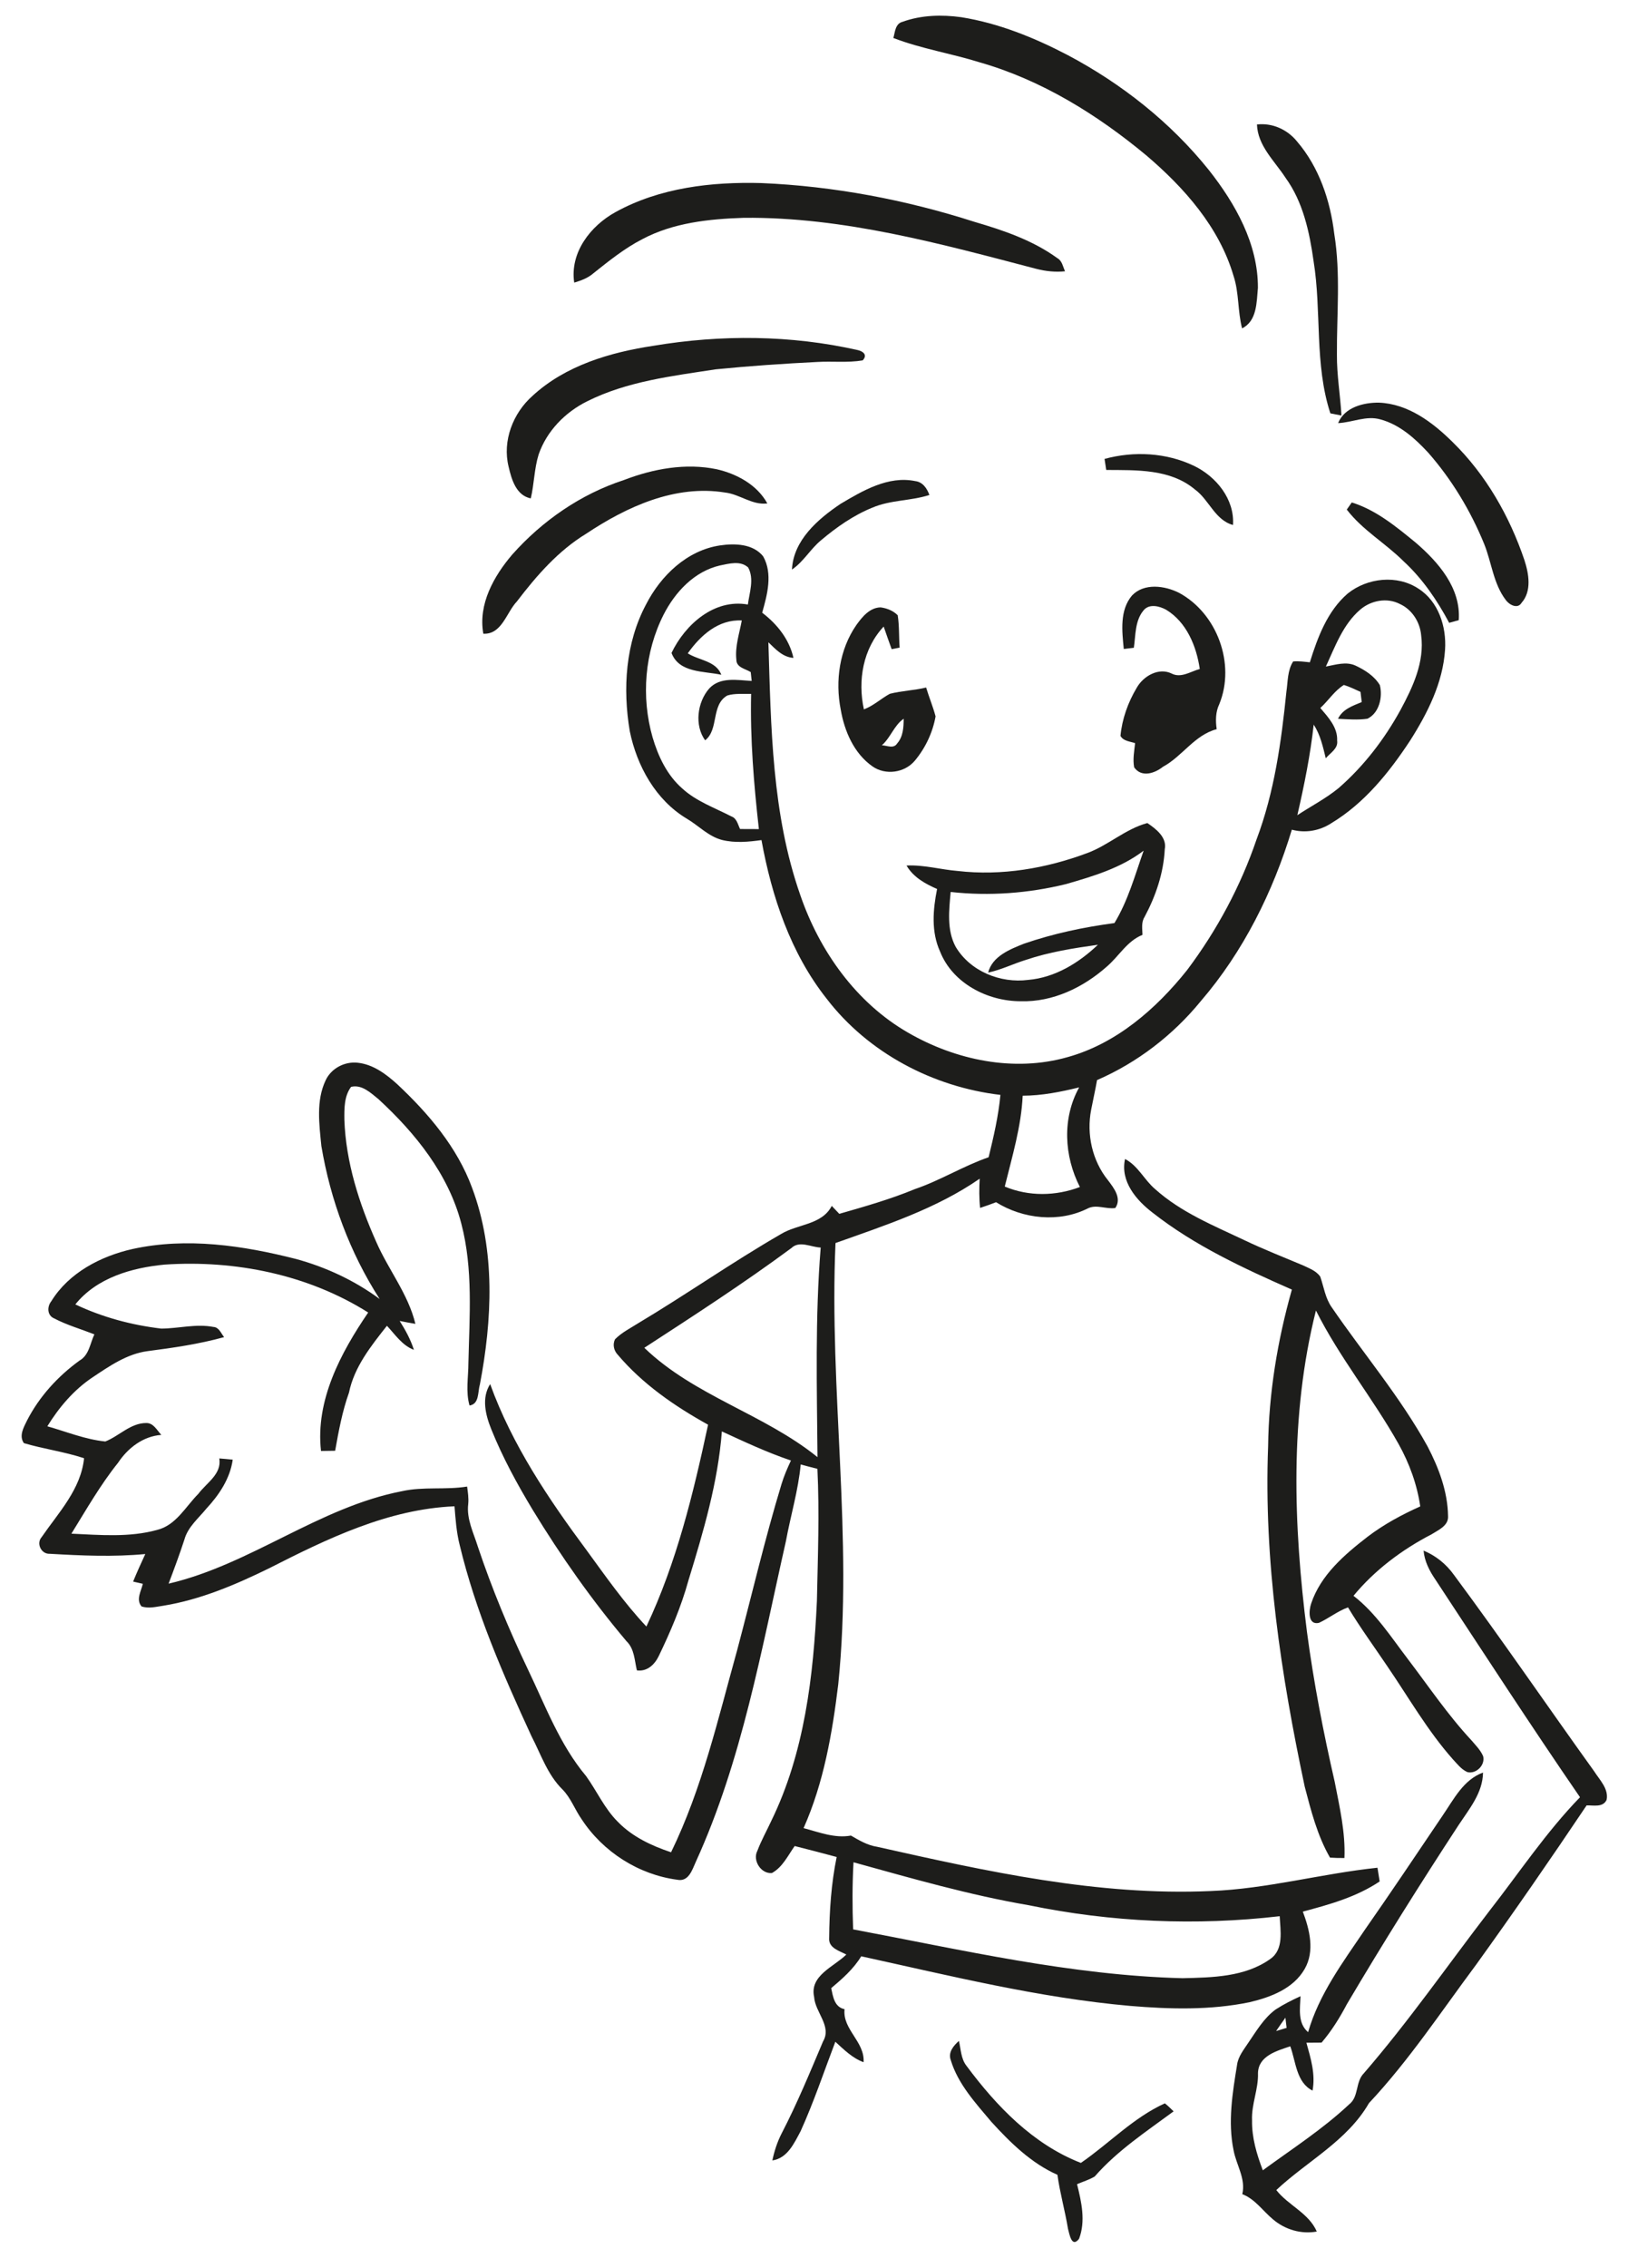 <?xml version="1.0" encoding="UTF-8" ?>
<!DOCTYPE svg PUBLIC "-//W3C//DTD SVG 1.1//EN" "http://www.w3.org/Graphics/SVG/1.1/DTD/svg11.dtd">
<svg width="464pt" height="646pt" viewBox="0 0 464 646" version="1.1" xmlns="http://www.w3.org/2000/svg">
<g id="#1d1d1bff">
<path fill="#1d1d1b" opacity="1.00" d=" M 257.28 6.20 C 262.60 4.28 268.42 4.14 273.97 4.90 C 284.65 6.61 294.78 10.72 304.32 15.70 C 319.69 23.84 333.65 34.86 344.55 48.45 C 352.10 58.03 358.58 69.49 358.52 82.01 C 358.14 86.08 358.28 91.44 354.01 93.54 C 352.72 88.62 353.18 83.41 351.56 78.55 C 347.48 64.69 337.52 53.47 326.72 44.27 C 312.71 32.64 296.85 22.79 279.22 17.76 C 271.08 15.21 262.58 13.89 254.62 10.82 C 255.11 9.11 255.15 6.71 257.28 6.20 Z" />
<path fill="#1d1d1b" opacity="1.00" d=" M 358.25 35.46 C 362.64 34.95 366.94 36.90 369.69 40.32 C 375.96 47.63 379.15 57.15 380.28 66.60 C 382.13 77.99 380.97 89.54 381.04 101.00 C 380.99 106.82 382.00 112.57 382.33 118.37 C 381.54 118.22 379.96 117.91 379.17 117.75 C 374.59 103.74 376.71 88.78 374.39 74.41 C 373.22 66.10 371.40 57.53 366.37 50.61 C 363.26 45.83 358.46 41.53 358.25 35.46 Z" />
<path fill="#1d1d1b" opacity="1.00" d=" M 175.41 60.43 C 188.02 53.46 202.82 51.76 217.02 52.15 C 237.66 53.03 258.13 56.90 277.78 63.21 C 286.03 65.62 294.35 68.45 301.37 73.55 C 302.74 74.32 302.94 75.97 303.55 77.28 C 300.81 77.56 298.07 77.28 295.41 76.60 C 268.11 69.46 240.45 61.77 211.98 62.05 C 202.13 62.37 191.93 63.43 183.09 68.12 C 177.97 70.75 173.48 74.38 169.00 77.95 C 167.47 79.26 165.56 79.93 163.66 80.51 C 162.37 71.97 168.29 64.35 175.41 60.43 Z" />
<path fill="#1d1d1b" opacity="1.00" d=" M 186.27 98.50 C 205.52 95.28 225.42 95.42 244.49 99.73 C 246.08 100.10 247.30 101.16 245.87 102.66 C 241.61 103.38 237.27 102.86 232.97 103.11 C 223.30 103.59 213.63 104.25 203.99 105.21 C 191.55 107.12 178.72 108.62 167.32 114.33 C 161.06 117.44 155.83 122.79 153.52 129.46 C 152.26 133.53 152.25 137.85 151.28 141.98 C 147.08 141.12 145.79 136.54 144.95 132.91 C 143.15 125.57 146.21 117.68 151.78 112.76 C 161.16 104.11 173.91 100.36 186.27 98.50 Z" />
<path fill="#1d1d1b" opacity="1.00" d=" M 381.38 120.53 C 383.18 116.03 388.60 114.65 393.00 114.70 C 401.33 115.02 408.35 120.32 414.04 125.96 C 423.51 135.23 430.25 147.06 434.48 159.56 C 435.74 163.46 436.62 168.38 433.65 171.74 C 432.52 173.61 430.08 172.25 429.15 170.90 C 425.63 166.27 425.14 160.25 423.02 154.99 C 419.15 145.52 413.80 136.63 407.05 128.94 C 403.29 124.88 398.92 120.96 393.45 119.48 C 389.40 118.30 385.42 120.36 381.38 120.53 Z" />
<path fill="#1d1d1b" opacity="1.00" d=" M 314.81 130.73 C 323.18 128.44 332.44 128.93 340.31 132.71 C 346.65 135.76 351.91 142.22 351.42 149.55 C 346.26 148.15 344.62 142.37 340.56 139.43 C 333.53 133.53 323.90 133.94 315.29 133.88 C 315.17 133.09 314.93 131.52 314.81 130.73 Z" />
<path fill="#1d1d1b" opacity="1.00" d=" M 177.81 136.75 C 186.17 133.53 195.44 131.83 204.32 133.68 C 210.05 135.01 215.77 138.10 218.70 143.41 C 214.39 143.97 210.85 140.79 206.68 140.31 C 192.46 137.99 178.61 144.35 167.05 152.05 C 159.10 156.89 152.92 164.00 147.33 171.32 C 144.30 174.51 143.04 180.79 137.75 180.52 C 136.25 172.13 140.72 164.15 145.99 157.98 C 154.54 148.36 165.53 140.75 177.81 136.75 Z" />
<path fill="#1d1d1b" opacity="1.00" d=" M 239.57 143.53 C 245.91 139.77 253.15 135.49 260.81 137.04 C 263.00 137.29 264.19 139.11 264.89 141.00 C 259.59 142.72 253.82 142.39 248.66 144.60 C 243.24 146.79 238.40 150.19 233.96 153.94 C 230.94 156.45 229.00 160.03 225.72 162.25 C 226.11 153.90 233.11 147.87 239.57 143.53 Z" />
<path fill="#1d1d1b" opacity="1.00" d=" M 385.27 143.13 C 392.21 145.29 397.93 150.03 403.47 154.56 C 409.94 160.12 416.42 167.52 415.76 176.66 C 415.08 176.85 413.71 177.23 413.03 177.42 C 409.60 170.99 405.45 164.88 400.07 159.92 C 394.89 154.74 388.34 151.03 383.85 145.16 C 384.20 144.65 384.91 143.64 385.27 143.13 Z" />
<path fill="#1d1d1b" opacity="1.00" d=" M 184.14 172.17 C 188.34 163.97 195.81 156.77 205.22 155.37 C 209.42 154.75 214.62 154.88 217.51 158.48 C 220.30 163.45 218.68 169.40 217.23 174.54 C 221.47 177.76 224.97 182.12 226.14 187.41 C 223.10 187.22 221.05 184.93 219.00 182.97 C 219.75 207.12 219.98 231.84 228.07 254.91 C 233.54 270.89 243.99 285.64 258.80 294.16 C 272.34 301.99 288.97 305.49 304.24 301.15 C 318.14 297.31 329.51 287.41 338.34 276.34 C 346.81 265.06 353.58 252.49 358.13 239.13 C 363.22 225.65 365.19 211.30 366.64 197.04 C 367.07 194.15 366.92 190.98 368.56 188.43 C 370.15 188.27 371.73 188.51 373.32 188.67 C 375.54 181.56 378.31 174.08 384.11 169.08 C 389.70 164.59 398.20 163.65 404.29 167.70 C 410.00 171.34 412.29 178.56 411.86 185.05 C 411.26 194.46 406.89 203.11 401.92 210.94 C 395.94 220.03 388.89 228.80 379.46 234.49 C 376.12 236.67 372.06 237.39 368.19 236.35 C 362.82 254.07 354.35 271.12 342.23 285.20 C 334.33 294.87 324.14 302.71 312.67 307.68 C 312.18 310.51 311.53 313.31 310.99 316.14 C 309.63 323.10 311.30 330.67 315.79 336.21 C 317.45 338.41 319.78 341.33 317.88 344.12 C 315.30 344.51 312.57 343.04 310.13 344.19 C 301.90 348.37 291.62 347.28 283.89 342.47 C 282.39 343.05 280.87 343.60 279.34 344.09 C 279.04 341.32 279.07 338.54 279.22 335.77 C 266.79 344.38 252.25 349.06 238.13 354.10 C 236.26 396.00 243.21 437.95 238.91 479.81 C 237.21 493.76 234.78 507.84 229.03 520.77 C 233.45 521.93 237.89 523.73 242.53 522.89 C 244.87 524.25 247.23 525.66 249.97 526.08 C 281.17 533.08 312.89 540.12 345.08 538.69 C 361.12 538.08 376.69 533.72 392.60 532.05 C 392.80 533.35 393.01 534.65 393.22 535.96 C 386.61 540.39 378.91 542.54 371.32 544.55 C 373.25 549.69 374.78 555.79 371.85 560.88 C 368.64 566.50 362.14 568.95 356.15 570.36 C 344.95 572.67 333.41 572.36 322.08 571.41 C 296.15 569.12 270.83 562.83 245.46 557.28 C 243.27 560.88 240.09 563.67 236.90 566.36 C 237.43 568.81 237.81 571.74 240.71 572.35 C 240.07 578.14 246.51 581.58 246.13 587.45 C 242.94 586.29 240.53 583.86 238.08 581.63 C 234.84 590.14 231.95 598.79 228.19 607.09 C 226.37 610.49 224.43 614.82 220.13 615.43 C 220.69 612.77 221.53 610.17 222.77 607.75 C 227.18 599.24 230.85 590.36 234.58 581.53 C 237.15 577.18 232.32 573.24 232.04 568.89 C 230.68 562.74 237.66 560.30 241.22 556.78 C 239.22 555.72 236.08 554.92 236.32 552.06 C 236.39 544.33 236.91 536.57 238.46 528.99 C 234.48 527.92 230.49 526.88 226.49 525.87 C 224.57 528.58 223.04 531.91 220.01 533.56 C 216.89 533.87 214.42 529.95 215.86 527.23 C 216.96 524.30 218.51 521.56 219.82 518.72 C 229.31 499.29 231.86 477.37 232.83 456.02 C 233.09 443.49 233.58 430.95 232.97 418.42 C 231.38 418.02 229.79 417.61 228.21 417.17 C 227.52 424.59 225.32 431.77 223.98 439.10 C 217.00 469.89 211.52 501.42 198.33 530.34 C 197.29 532.64 196.27 536.16 193.00 535.47 C 181.99 534.01 171.84 527.52 165.77 518.23 C 163.82 515.47 162.70 512.15 160.29 509.73 C 156.05 505.55 154.17 499.77 151.49 494.60 C 143.35 476.95 135.52 458.98 130.99 440.02 C 130.09 436.44 129.83 432.75 129.54 429.09 C 110.62 429.89 93.29 438.31 76.72 446.74 C 67.14 451.43 57.18 455.68 46.58 457.41 C 44.52 457.70 42.36 458.31 40.32 457.60 C 38.70 455.63 40.23 453.26 40.71 451.17 C 40.02 451.01 38.64 450.70 37.94 450.54 C 39.02 447.89 40.21 445.28 41.41 442.69 C 32.36 443.55 23.24 443.15 14.18 442.62 C 11.77 442.76 10.25 439.68 11.87 437.87 C 16.68 430.88 23.06 424.25 23.96 415.40 C 18.35 413.54 12.45 412.77 6.81 411.10 C 5.34 409.03 6.74 406.62 7.69 404.68 C 11.18 397.86 16.47 392.07 22.65 387.59 C 25.41 386.04 25.66 382.70 26.90 380.11 C 23.07 378.61 19.07 377.47 15.42 375.56 C 13.41 374.71 13.39 372.20 14.62 370.68 C 19.61 362.57 28.70 357.84 37.77 355.80 C 53.23 352.41 69.23 354.79 84.37 358.64 C 92.92 360.97 101.06 364.77 108.21 370.04 C 99.73 356.86 94.17 341.86 91.59 326.43 C 90.98 320.25 90.05 313.58 92.80 307.77 C 94.38 304.33 98.25 302.31 101.98 302.74 C 106.34 303.21 110.01 305.95 113.16 308.80 C 122.09 317.16 130.31 326.79 134.57 338.42 C 141.26 356.31 140.28 376.00 136.76 394.46 C 136.13 396.56 136.65 399.95 133.82 400.38 C 132.69 396.43 133.50 392.28 133.50 388.25 C 133.80 375.02 134.88 361.52 131.48 348.57 C 127.84 334.51 118.39 322.80 107.89 313.13 C 105.69 311.35 103.14 308.85 100.06 309.61 C 98.07 312.28 98.12 315.80 98.15 318.99 C 98.58 331.05 102.33 342.76 107.21 353.72 C 110.65 361.65 116.35 368.62 118.39 377.12 C 116.89 376.87 115.40 376.59 113.91 376.29 C 115.56 378.88 117.03 381.59 117.97 384.52 C 114.61 383.27 112.63 380.16 110.28 377.67 C 105.76 383.40 100.97 389.37 99.47 396.69 C 97.55 402.06 96.52 407.67 95.52 413.27 C 94.17 413.30 92.83 413.32 91.49 413.33 C 89.87 398.93 97.09 385.40 104.94 373.89 C 87.78 363.07 67.02 358.90 46.92 360.24 C 37.57 361.13 27.60 363.97 21.47 371.58 C 29.18 375.24 37.49 377.46 45.95 378.47 C 50.91 378.45 55.87 377.04 60.82 378.00 C 62.44 378.08 62.99 379.84 63.88 380.90 C 56.74 382.88 49.39 383.94 42.06 384.89 C 36.17 385.67 31.18 389.16 26.36 392.37 C 21.04 395.93 16.83 400.89 13.49 406.30 C 18.96 407.85 24.32 410.06 30.01 410.63 C 33.99 409.07 37.22 405.33 41.75 405.37 C 43.77 405.37 44.76 407.47 45.98 408.75 C 40.79 409.13 36.45 412.47 33.65 416.69 C 28.59 423.00 24.59 430.04 20.35 436.89 C 28.49 437.26 36.86 438.02 44.82 435.81 C 50.19 434.47 52.89 429.19 56.54 425.53 C 58.87 422.40 63.27 419.91 62.49 415.46 C 63.77 415.56 65.05 415.67 66.33 415.81 C 65.57 421.22 62.43 425.87 58.79 429.79 C 56.52 432.57 53.53 435.00 52.55 438.59 C 51.17 442.81 49.63 446.97 48.05 451.13 C 71.50 445.66 90.85 429.37 114.61 424.78 C 120.70 423.43 126.99 424.47 133.13 423.47 C 133.36 425.11 133.61 426.77 133.45 428.43 C 132.92 432.72 134.99 436.68 136.22 440.67 C 140.22 452.59 145.05 464.21 150.46 475.55 C 155.45 485.94 159.55 497.01 167.04 505.94 C 170.12 510.22 172.28 515.18 176.07 518.95 C 180.20 523.22 185.69 525.79 191.26 527.65 C 200.15 509.41 204.67 489.54 210.09 470.11 C 214.29 454.32 217.99 438.40 222.74 422.77 C 223.44 420.45 224.41 418.23 225.43 416.05 C 218.67 413.77 212.21 410.74 205.74 407.76 C 204.63 422.30 200.46 436.35 196.21 450.22 C 194.16 457.66 191.11 464.78 187.77 471.72 C 186.58 474.19 184.46 476.23 181.52 475.83 C 180.83 472.94 180.83 469.68 178.53 467.49 C 168.66 455.79 159.83 443.24 151.87 430.18 C 147.39 422.76 143.23 415.13 140.00 407.09 C 138.38 403.05 137.18 398.23 139.70 394.28 C 145.96 411.60 156.35 427.03 167.27 441.72 C 172.67 449.12 177.94 456.65 184.23 463.34 C 192.84 445.13 197.60 425.46 201.81 405.85 C 192.30 400.58 183.15 394.28 176.07 385.92 C 174.94 384.75 174.54 382.94 175.32 381.48 C 177.23 379.56 179.68 378.35 181.93 376.92 C 195.65 368.72 208.76 359.52 222.61 351.53 C 227.34 348.64 234.24 348.98 237.06 343.52 C 237.77 344.27 238.49 345.02 239.21 345.78 C 246.46 343.69 253.74 341.64 260.73 338.74 C 267.98 336.28 274.53 332.16 281.77 329.66 C 283.20 323.81 284.57 317.92 285.13 311.90 C 265.90 309.64 247.40 299.91 235.56 284.44 C 225.31 271.47 219.95 255.39 217.03 239.31 C 213.31 239.83 209.46 240.19 205.77 239.27 C 201.89 238.26 199.10 235.18 195.73 233.20 C 186.88 227.90 181.53 218.21 179.50 208.32 C 177.45 196.19 178.26 183.18 184.14 172.17 M 189.14 175.08 C 183.72 185.77 182.70 198.53 185.99 210.03 C 187.58 215.44 190.11 220.81 194.43 224.59 C 198.44 228.28 203.67 230.09 208.43 232.56 C 210.00 233.09 210.28 234.85 210.93 236.16 C 212.72 236.18 214.50 236.18 216.29 236.18 C 214.85 223.39 213.79 210.54 214.08 197.66 C 211.82 197.73 209.49 197.46 207.30 198.12 C 202.59 200.80 204.95 207.81 200.97 210.89 C 197.88 206.62 198.73 200.03 202.12 196.15 C 205.23 192.74 210.17 193.75 214.24 193.98 C 214.17 193.35 214.04 192.09 213.97 191.46 C 212.45 190.49 209.85 190.17 209.87 187.91 C 209.46 184.12 210.74 180.44 211.42 176.75 C 204.75 176.38 199.61 181.04 196.02 186.12 C 199.21 188.14 204.06 188.23 205.59 192.22 C 200.64 191.14 193.55 191.75 191.39 186.00 C 195.27 177.91 203.55 170.50 213.15 172.21 C 213.61 168.77 215.01 164.94 213.24 161.66 C 211.04 159.62 207.80 160.56 205.20 161.08 C 197.90 162.76 192.44 168.62 189.14 175.08 M 387.68 173.66 C 382.77 177.87 380.53 184.16 377.89 189.88 C 380.66 189.37 383.67 188.35 386.39 189.63 C 389.05 190.88 391.72 192.59 393.27 195.16 C 394.14 198.52 393.10 203.14 389.73 204.74 C 386.95 205.15 384.13 204.89 381.35 204.76 C 382.65 202.03 385.51 201.07 388.11 200.00 C 388.02 199.27 387.85 197.82 387.76 197.09 C 386.20 196.39 384.66 195.62 383.02 195.12 C 380.35 196.76 378.62 199.58 376.31 201.68 C 378.56 204.33 381.28 207.21 381.10 210.96 C 381.45 213.26 379.12 214.48 377.86 216.01 C 377.05 212.70 376.31 209.31 374.42 206.42 C 373.46 215.12 371.72 223.69 369.76 232.22 C 373.67 229.64 377.88 227.48 381.52 224.50 C 388.70 218.25 394.58 210.58 399.15 202.26 C 402.66 195.76 406.05 188.58 405.05 180.99 C 404.73 177.23 402.46 173.64 398.99 172.06 C 395.34 170.16 390.74 171.03 387.68 173.66 M 291.48 312.13 C 291.06 320.97 288.47 329.47 286.37 338.01 C 293.19 340.87 300.90 340.75 307.78 338.14 C 303.27 329.30 302.70 318.58 307.57 309.76 C 302.29 311.05 296.93 312.12 291.48 312.13 M 225.57 355.52 C 211.98 365.56 197.80 374.74 183.64 383.94 C 197.86 397.65 217.76 402.78 233.00 415.09 C 232.82 395.18 232.30 375.24 233.91 355.38 C 231.16 355.31 227.90 353.29 225.57 355.52 M 243.26 530.50 C 242.90 536.86 242.92 543.24 243.15 549.61 C 274.22 555.46 305.27 562.71 337.01 563.52 C 345.52 563.32 354.83 563.20 362.04 558.05 C 365.99 555.31 364.91 549.95 364.73 545.86 C 340.92 548.63 316.68 547.58 293.20 542.73 C 276.29 539.84 259.78 535.06 243.26 530.50 Z" />
<path fill="#1d1d1b" opacity="1.00" d=" M 322.64 169.63 C 326.11 166.01 331.98 166.82 336.07 168.89 C 346.90 174.75 352.20 189.14 347.51 200.59 C 346.44 202.83 346.43 205.30 346.77 207.72 C 340.46 209.37 337.01 215.43 331.46 218.43 C 329.10 220.30 325.35 221.58 323.25 218.59 C 322.82 216.30 323.27 213.98 323.52 211.70 C 322.05 211.19 320.19 211.15 319.35 209.63 C 319.80 204.82 321.49 200.10 323.96 195.96 C 325.84 192.59 330.29 190.00 334.03 191.92 C 336.68 193.21 339.40 191.25 341.95 190.57 C 341.00 184.06 338.19 177.22 332.34 173.68 C 330.44 172.64 327.53 171.91 325.94 173.86 C 323.45 176.81 323.69 180.93 323.16 184.53 C 322.20 184.65 321.24 184.76 320.29 184.87 C 319.79 179.79 319.08 173.83 322.64 169.63 Z" />
<path fill="#1d1d1b" opacity="1.00" d=" M 244.07 178.05 C 245.73 175.74 247.86 173.09 250.97 173.02 C 252.76 173.25 254.57 173.96 255.86 175.27 C 256.34 178.31 256.17 181.41 256.41 184.48 C 255.84 184.59 254.70 184.81 254.13 184.92 C 253.33 182.79 252.62 180.63 251.86 178.49 C 245.96 184.76 244.42 193.85 246.22 202.08 C 248.95 201.05 251.08 199.02 253.61 197.64 C 257.00 196.77 260.55 196.68 263.96 195.85 C 264.78 198.61 265.91 201.28 266.65 204.07 C 265.84 208.67 263.73 213.12 260.73 216.70 C 257.81 220.17 252.37 220.92 248.65 218.31 C 243.40 214.62 240.68 208.31 239.62 202.15 C 238.00 193.95 239.25 185.00 244.07 178.05 M 251.34 212.30 C 252.82 212.37 254.72 213.39 255.71 211.77 C 257.42 209.84 257.54 207.18 257.56 204.74 C 254.79 206.66 253.86 210.12 251.34 212.30 Z" />
<path fill="#1d1d1b" opacity="1.00" d=" M 309.93 242.99 C 315.93 240.77 320.77 236.13 327.01 234.46 C 329.48 236.13 332.65 238.54 331.97 241.93 C 331.63 248.71 329.40 255.26 326.21 261.21 C 325.23 262.75 325.58 264.59 325.62 266.31 C 321.20 268.07 318.90 272.43 315.41 275.39 C 308.72 281.31 300.05 285.48 290.97 285.22 C 281.52 285.25 271.51 280.14 267.92 271.04 C 265.37 265.43 265.90 259.12 267.08 253.24 C 263.68 251.76 260.30 249.88 258.37 246.56 C 263.30 246.31 268.09 247.72 272.97 248.11 C 285.48 249.56 298.19 247.38 309.93 242.99 M 303.82 251.85 C 293.10 254.48 281.93 255.31 270.95 254.09 C 270.49 259.27 269.80 264.90 272.36 269.68 C 276.50 276.68 285.12 280.17 293.04 279.14 C 300.68 278.49 307.47 274.31 312.92 269.13 C 305.99 270.10 299.04 271.19 292.39 273.44 C 288.77 274.55 285.35 276.27 281.63 277.06 C 282.83 272.41 287.79 270.44 291.83 268.83 C 300.18 265.95 308.88 264.11 317.63 262.95 C 321.51 256.56 323.48 249.32 325.95 242.33 C 319.46 247.28 311.54 249.62 303.82 251.85 Z" />
<path fill="#1d1d1b" opacity="1.00" d=" M 320.65 330.16 C 324.38 332.09 326.13 336.13 329.25 338.76 C 336.60 345.35 345.87 349.12 354.68 353.29 C 360.18 355.92 365.86 358.13 371.47 360.50 C 373.18 361.33 375.17 362.03 376.29 363.68 C 377.31 366.61 377.72 369.81 379.56 372.41 C 388.63 385.65 399.12 397.97 406.89 412.07 C 410.08 418.19 412.61 424.90 412.71 431.88 C 412.89 434.61 409.98 435.83 408.05 437.05 C 399.60 441.43 391.84 447.23 385.76 454.59 C 392.13 459.50 396.49 466.38 401.32 472.69 C 407.21 480.43 412.67 488.54 419.31 495.68 C 420.54 497.12 421.94 498.50 422.71 500.27 C 423.37 502.79 420.77 505.40 418.25 504.82 C 416.46 504.04 415.27 502.42 413.98 501.04 C 406.82 492.94 401.45 483.50 395.37 474.61 C 391.63 469.05 387.66 463.64 384.20 457.89 C 381.22 458.96 378.75 460.99 375.91 462.30 C 372.70 463.01 373.02 458.74 373.70 456.78 C 376.41 448.66 383.21 442.85 389.76 437.78 C 394.38 434.26 399.51 431.49 404.79 429.12 C 403.88 422.87 401.69 416.86 398.62 411.36 C 391.31 398.33 381.76 386.70 375.06 373.32 C 367.53 403.21 368.65 434.53 372.50 464.87 C 374.41 479.23 377.17 493.47 380.41 507.59 C 381.79 514.74 383.49 521.94 383.18 529.28 C 381.80 529.30 380.43 529.27 379.07 529.17 C 375.47 522.95 373.67 515.86 371.86 508.95 C 365.10 477.11 360.16 444.61 361.43 411.97 C 361.61 396.88 364.10 381.87 368.20 367.36 C 354.37 361.27 340.47 354.84 328.52 345.46 C 323.83 341.88 319.25 336.52 320.65 330.16 Z" />
<path fill="#1d1d1b" opacity="1.00" d=" M 405.74 441.72 C 409.20 443.14 412.18 445.55 414.35 448.58 C 428.04 467.01 440.97 485.97 454.37 504.60 C 455.92 507.05 458.54 509.57 457.90 512.72 C 456.86 514.96 454.14 514.22 452.20 514.30 C 441.93 529.59 431.46 544.75 420.69 559.70 C 410.76 573.02 401.56 586.97 390.17 599.11 C 383.97 609.88 372.53 615.64 363.76 623.87 C 367.17 628.24 373.02 630.41 375.30 635.69 C 370.84 636.51 366.24 635.13 362.82 632.22 C 359.90 629.80 357.73 626.45 354.07 625.04 C 355.12 620.61 352.33 616.69 351.57 612.47 C 349.93 604.44 351.27 596.22 352.57 588.25 C 352.88 585.79 354.52 583.86 355.82 581.86 C 358.11 578.52 360.23 574.88 363.56 572.44 C 365.81 570.97 368.22 569.77 370.66 568.65 C 370.54 572.14 369.78 576.32 372.83 578.89 C 375.92 568.11 382.71 559.03 388.90 549.87 C 396.45 539.07 403.79 528.11 411.17 517.18 C 414.34 512.57 417.07 506.99 422.68 504.94 C 422.61 510.70 418.80 515.24 415.79 519.79 C 404.79 536.60 394.10 553.63 383.88 570.92 C 381.83 574.80 379.52 578.53 376.66 581.87 C 375.21 581.88 373.77 581.88 372.34 581.90 C 373.58 586.33 374.97 590.89 374.09 595.54 C 369.43 593.21 369.35 587.26 367.74 582.92 C 363.95 584.21 358.68 585.62 358.54 590.53 C 358.70 595.14 356.64 599.41 356.85 604.02 C 356.76 608.93 358.18 613.69 359.92 618.24 C 368.23 612.15 376.96 606.55 384.50 599.48 C 387.34 597.31 386.26 593.10 388.69 590.63 C 401.44 575.90 412.57 559.87 424.44 544.43 C 432.96 533.53 440.65 521.93 450.32 511.97 C 436.26 491.52 422.74 470.67 409.09 449.94 C 407.40 447.47 406.00 444.75 405.74 441.72 M 363.71 578.57 C 364.70 578.26 365.70 577.96 366.70 577.67 C 366.61 576.95 366.44 575.49 366.36 574.77 C 365.46 576.02 364.58 577.29 363.71 578.57 Z" />
<path fill="#1d1d1b" opacity="1.00" d=" M 270.99 586.89 C 270.15 584.62 271.76 582.78 273.30 581.38 C 273.87 583.77 273.87 586.46 275.46 588.48 C 284.02 599.99 294.43 610.83 308.06 616.14 C 316.12 610.60 323.00 603.25 332.00 599.17 C 332.88 599.86 333.68 600.66 334.49 601.45 C 326.68 607.22 318.44 612.64 312.00 620.01 C 310.43 620.95 308.65 621.47 306.97 622.20 C 308.23 627.24 309.47 632.72 307.54 637.76 C 305.46 640.44 304.82 636.51 304.38 634.86 C 303.54 629.72 302.09 624.69 301.38 619.53 C 293.93 616.24 287.99 610.39 282.57 604.46 C 278.07 599.11 273.06 593.70 270.99 586.89 Z" />
</g>
</svg>
